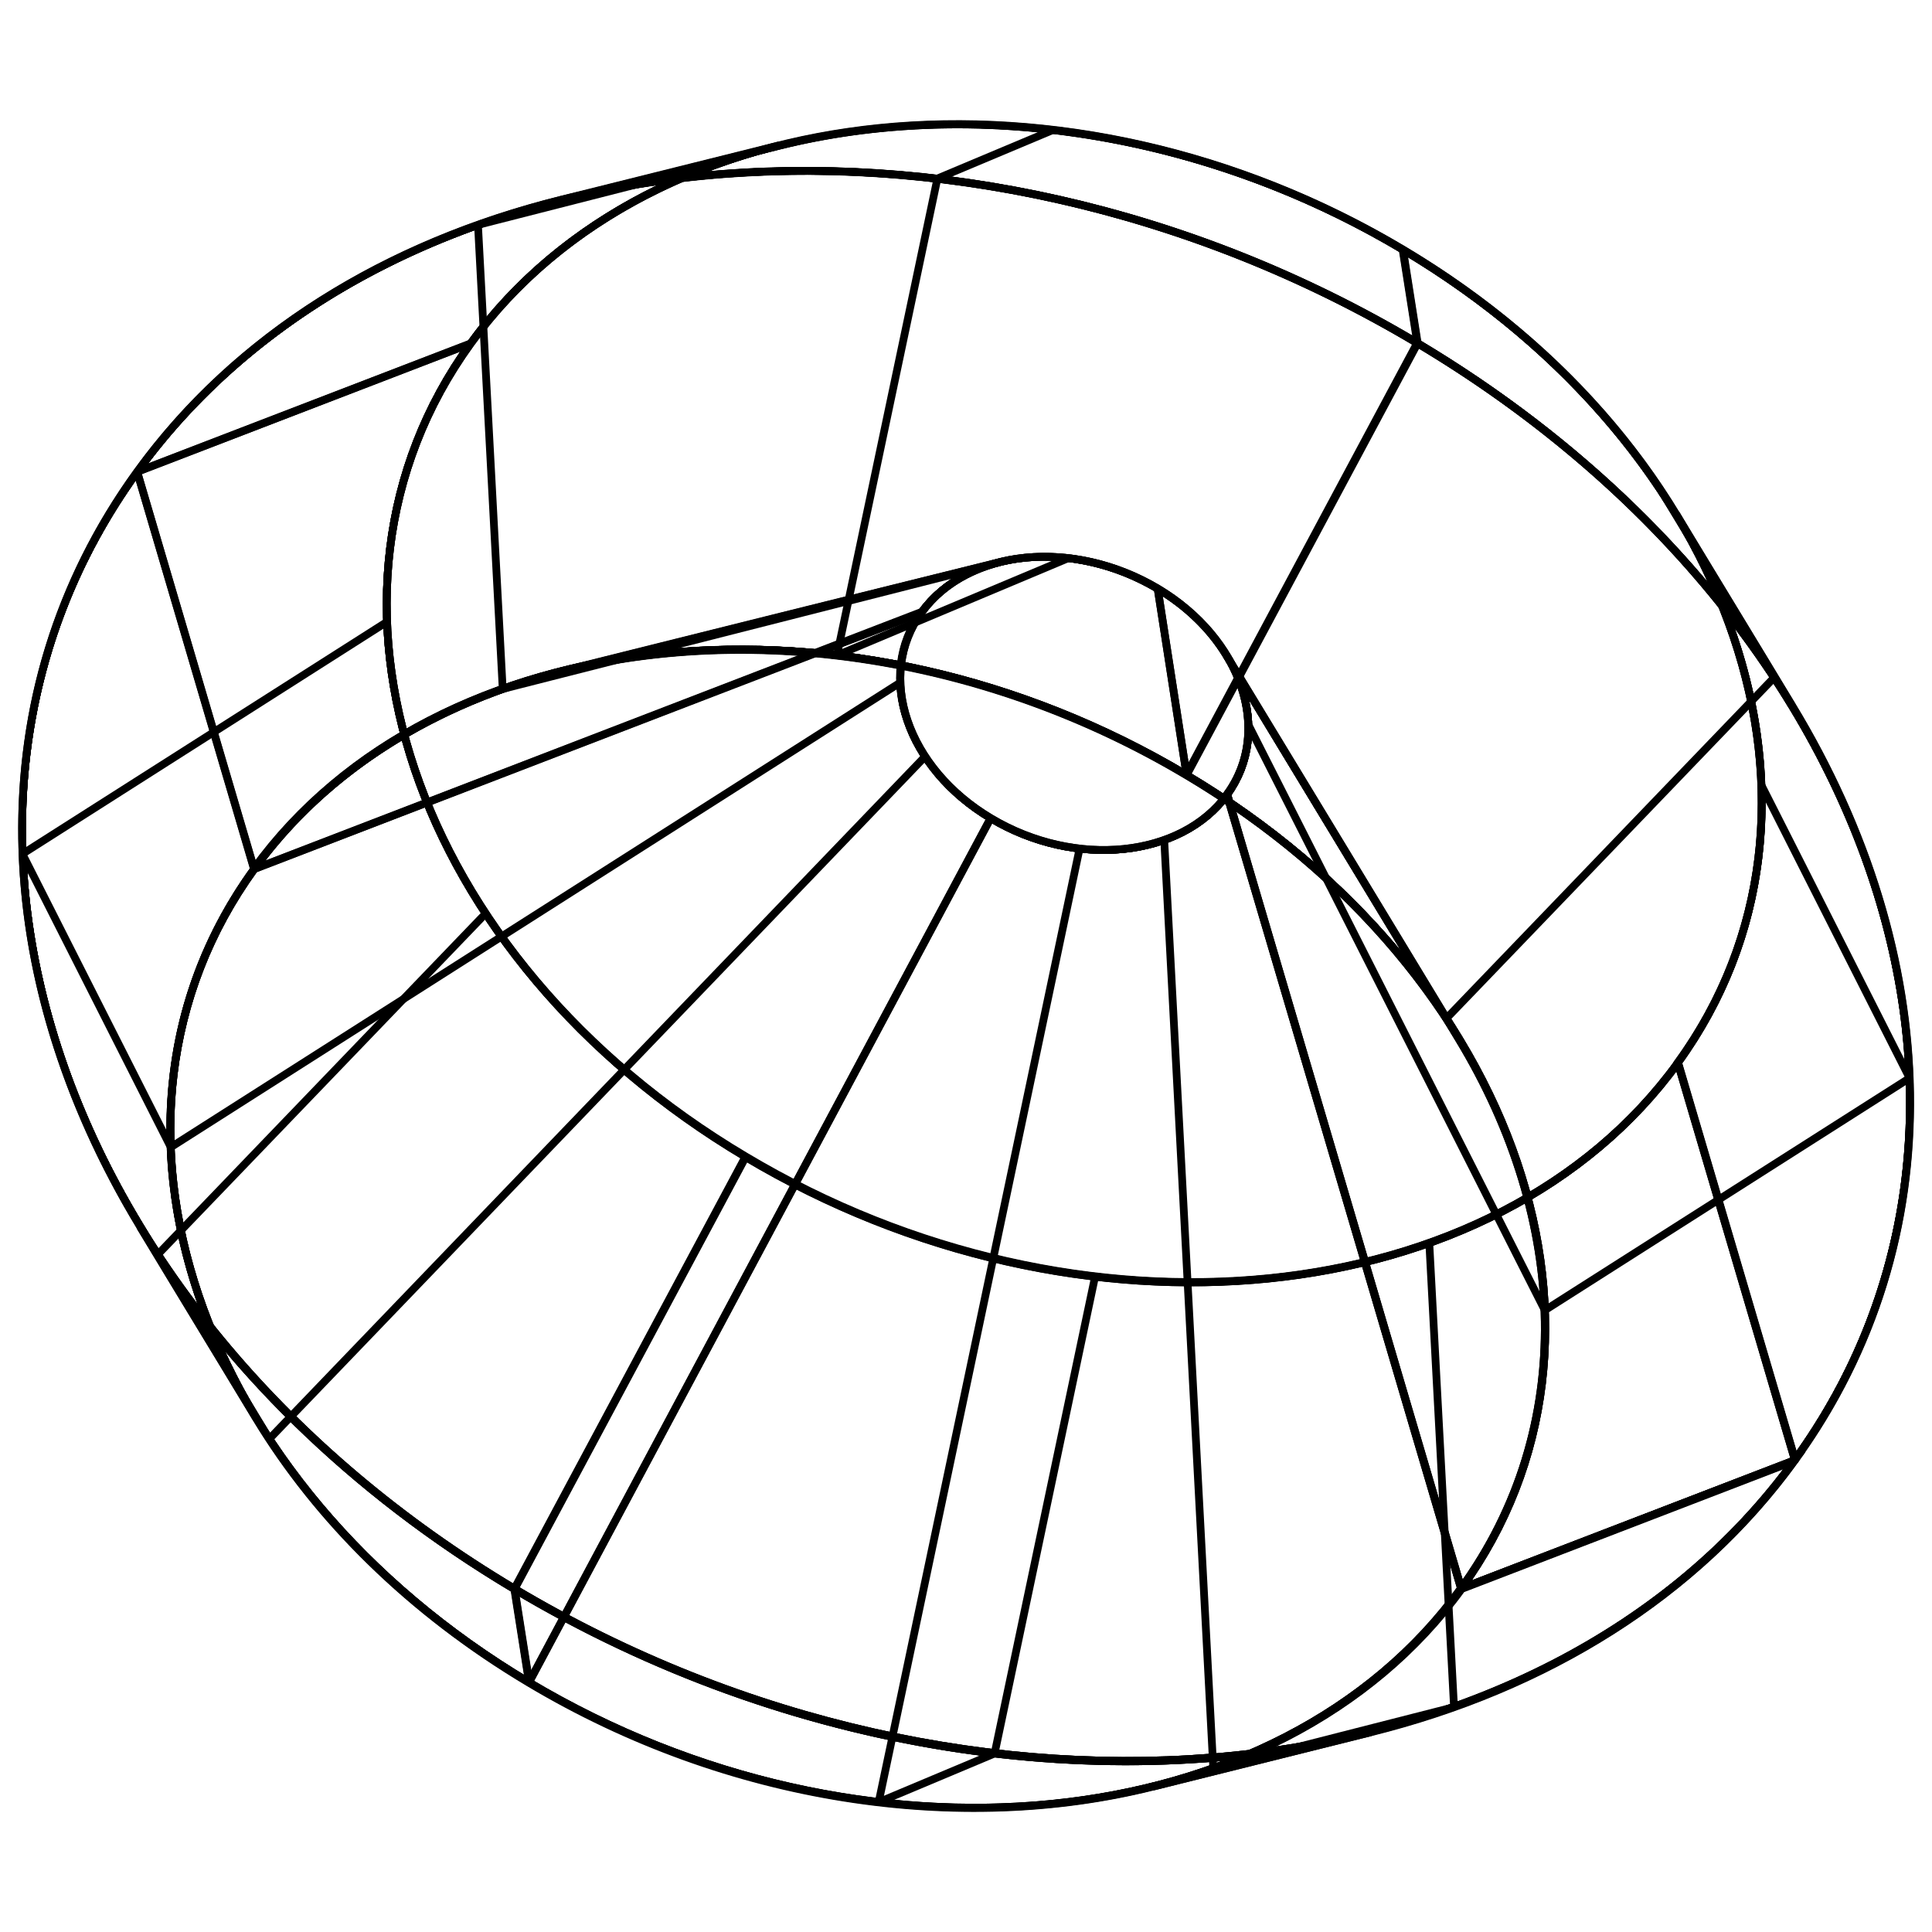 <?xml version="1.0" encoding="utf-8"?>
<!-- Generator: Adobe Illustrator 27.5.0, SVG Export Plug-In . SVG Version: 6.00 Build 0)  -->
<svg version="1.1" id="Layer_1" xmlns="http://www.w3.org/2000/svg" xmlns:xlink="http://www.w3.org/1999/xlink" x="0px" y="0px"
	 viewBox="0 0 500 500" style="enable-background:new 0 0 500 500;" xml:space="preserve">
<style type="text/css">
	.st0{enable-background:new    ;}
	.st1{clip-path:url(#SVGID_00000029014014411944496610000012122228490888518322_);enable-background:new    ;}
	.st2{fill:none;stroke:#000000;stroke-width:2;stroke-miterlimit:10;}
	
		.st3{clip-path:url(#SVGID_00000029014014411944496610000012122228490888518322_);fill:none;stroke:#000000;stroke-width:2;stroke-miterlimit:10;}
	.st4{clip-path:url(#SVGID_00000030485343458842627590000000332787337755600809_);enable-background:new    ;}
	
		.st5{clip-path:url(#SVGID_00000030485343458842627590000000332787337755600809_);fill:none;stroke:#000000;stroke-width:2;stroke-miterlimit:10;}
	.st6{clip-path:url(#SVGID_00000168080571846776097460000015956745596725875848_);enable-background:new    ;}
	
		.st7{clip-path:url(#SVGID_00000168080571846776097460000015956745596725875848_);fill:none;stroke:#000000;stroke-width:2;stroke-miterlimit:10;}
	
		.st8{clip-path:url(#SVGID_00000080173719435254362350000017725077292929417884_);fill:none;stroke:#000000;stroke-width:2;stroke-miterlimit:10;}
	.st9{clip-path:url(#SVGID_00000124882312517271956460000007557423204440415372_);enable-background:new    ;}
	
		.st10{clip-path:url(#SVGID_00000124882312517271956460000007557423204440415372_);fill:none;stroke:#000000;stroke-width:2;stroke-miterlimit:10;}
	.st11{clip-path:url(#SVGID_00000056420871709834936720000000839472108264778647_);enable-background:new    ;}
	
		.st12{clip-path:url(#SVGID_00000056420871709834936720000000839472108264778647_);fill:none;stroke:#000000;stroke-width:2;stroke-miterlimit:10;}
	.st13{clip-path:url(#SVGID_00000043419607968193575470000015519433115865506489_);enable-background:new    ;}
	
		.st14{clip-path:url(#SVGID_00000043419607968193575470000015519433115865506489_);fill:none;stroke:#000000;stroke-width:2;stroke-miterlimit:10;}
	.st15{clip-path:url(#SVGID_00000054984018711014367650000009202451145424343741_);enable-background:new    ;}
	
		.st16{clip-path:url(#SVGID_00000054984018711014367650000009202451145424343741_);fill:none;stroke:#000000;stroke-width:2;stroke-miterlimit:10;}
	.st17{clip-path:url(#SVGID_00000111160684482697025950000018214473776391798180_);enable-background:new    ;}
	
		.st18{clip-path:url(#SVGID_00000111160684482697025950000018214473776391798180_);fill:none;stroke:#000000;stroke-width:2;stroke-miterlimit:10;}
	.st19{clip-path:url(#SVGID_00000180339010066173595530000009962608271827758254_);enable-background:new    ;}
	
		.st20{clip-path:url(#SVGID_00000180339010066173595530000009962608271827758254_);fill:none;stroke:#000000;stroke-width:2;stroke-miterlimit:10;}
</style>
<g>
	<g class="st0">
		<g class="st0">
			<defs>
				<path id="SVGID_1_" class="st0" d="M377.7,269c-20.1-33.1-40.2-66.2-60.3-99.4c-4-6.6-10.1-12.7-17.9-17.3
					c-13.2-7.8-28.3-10-40.9-6.8l0,0c-37.7,9.4-75.3,18.8-113,28.2c49.6-12.4,109.5-4,161.4,26.9C338,219,361.9,242.9,377.7,269z"/>
			</defs>
			<clipPath id="SVGID_00000033338129405774708860000009520599441531144576_">
				<use xlink:href="#SVGID_1_"  style="overflow:visible;"/>
			</clipPath>
			<g style="clip-path:url(#SVGID_00000033338129405774708860000009520599441531144576_);enable-background:new    ;">
				<g>
					<path class="st2" d="M378.2,411.1l-60.6-205.5c11.9-16.4,3.8-40.3-18-53.3l7.5,48.3C393.4,252,425.2,346.2,378.2,411.1z"/>
					<line class="st2" x1="374.3" y1="263.6" x2="316.6" y2="168.2"/>
				</g>
				<g>
					<path class="st2" d="M307.1,200.6l-7.5-48.3c-21.9-13-49.2-10.3-61.1,6.2L65.8,224.9C112.8,160,220.8,149.1,307.1,200.6z"/>
					<line class="st2" x1="216.6" y1="169.6" x2="276.6" y2="144.4"/>
				</g>
			</g>
			
				<path style="clip-path:url(#SVGID_00000033338129405774708860000009520599441531144576_);fill:none;stroke:#000000;stroke-width:2;stroke-miterlimit:10;" d="
				M377.7,269c-20.1-33.1-40.2-66.2-60.3-99.4c-4-6.6-10.1-12.7-17.9-17.3c-13.2-7.8-28.3-10-40.9-6.8l0,0
				c-37.7,9.4-75.3,18.8-113,28.2c49.6-12.4,109.5-4,161.4,26.9C338,219,361.9,242.9,377.7,269z"/>
			<use xlink:href="#SVGID_1_"  style="overflow:visible;fill:none;stroke:#000000;stroke-width:2;stroke-miterlimit:10;"/>
		</g>
		<g class="st0">
			<defs>
				<path id="SVGID_00000090255773658213249760000013853559526014494861_" class="st0" d="M317.4,169.6c7.2,11.8,7.8,25.5,0.1,36
					l60.6,205.5c30.2-41.6,27.8-95.4-0.5-142.1C357.6,235.8,337.5,202.7,317.4,169.6z"/>
			</defs>
			<clipPath id="SVGID_00000176760164704411122260000009085582626296358822_">
				<use xlink:href="#SVGID_00000090255773658213249760000013853559526014494861_"  style="overflow:visible;"/>
			</clipPath>
			<g style="clip-path:url(#SVGID_00000176760164704411122260000009085582626296358822_);enable-background:new    ;">
				<path class="st2" d="M378.2,411.1l-60.6-205.5c11.9-16.4,3.8-40.3-18-53.3l7.5,48.3C393.4,252,425.2,346.2,378.2,411.1z"/>
				<line class="st2" x1="399.8" y1="339.1" x2="323" y2="187.4"/>
			</g>
			
				<path style="clip-path:url(#SVGID_00000176760164704411122260000009085582626296358822_);fill:none;stroke:#000000;stroke-width:2;stroke-miterlimit:10;" d="
				M317.4,169.6c7.2,11.8,7.8,25.5,0.1,36l60.6,205.5c30.2-41.6,27.8-95.4-0.5-142.1C357.6,235.8,337.5,202.7,317.4,169.6z"/>
			
				<use xlink:href="#SVGID_00000090255773658213249760000013853559526014494861_"  style="overflow:visible;fill:none;stroke:#000000;stroke-width:2;stroke-miterlimit:10;"/>
		</g>
		<g class="st0">
			<defs>
				<path id="SVGID_00000068655521242192655570000001631804728114764985_" class="st0" d="M145.7,173.6
					c-32.8,8.2-61.2,25.5-79.9,51.3c-47,64.9-15.1,159.1,71.1,210.5c86.3,51.4,194.3,40.5,241.3-24.3l-60.6-205.5
					c-11.9,16.4-39.3,19.2-61.1,6.2c-21.9-13-29.9-36.9-18-53.3c4.7-6.5,11.9-10.9,20.2-13C221,154.8,183.3,164.2,145.7,173.6z"/>
			</defs>
			<clipPath id="SVGID_00000154406853199599738620000004738875031719429554_">
				<use xlink:href="#SVGID_00000068655521242192655570000001631804728114764985_"  style="overflow:visible;"/>
			</clipPath>
			<g style="clip-path:url(#SVGID_00000154406853199599738620000004738875031719429554_);enable-background:new    ;">
				<g>
					<path class="st2" d="M307.1,200.6l-7.5-48.3c-21.9-13-49.2-10.3-61.1,6.2L65.8,224.9C112.8,160,220.8,149.1,307.1,200.6z"/>
					<line class="st2" x1="130.1" y1="178.3" x2="254.7" y2="146.6"/>
				</g>
				<g>
					<path class="st2" d="M65.8,224.9l172.6-66.5c-11.9,16.4-3.8,40.3,18,53.3L136.9,435.4C50.6,384,18.8,289.8,65.8,224.9z"/>
					<line class="st2" x1="44.2" y1="296.9" x2="232.9" y2="176.7"/>
					<line class="st2" x1="69.7" y1="372.4" x2="239.4" y2="195.8"/>
				</g>
				<g>
					<path class="st2" d="M136.9,435.4l119.5-223.7c21.9,13,49.2,10.3,61.1-6.2l60.6,205.5C331.2,476,223.2,486.9,136.9,435.4z"/>
					<line class="st2" x1="227.4" y1="466.4" x2="279.4" y2="219.6"/>
					<line class="st2" x1="314" y1="457.7" x2="301.3" y2="217.4"/>
				</g>
			</g>
			
				<path style="clip-path:url(#SVGID_00000154406853199599738620000004738875031719429554_);fill:none;stroke:#000000;stroke-width:2;stroke-miterlimit:10;" d="
				M145.7,173.6c-32.8,8.2-61.2,25.5-79.9,51.3c-47,64.9-15.1,159.1,71.1,210.5c86.3,51.4,194.3,40.5,241.3-24.3l-60.6-205.5
				c-11.9,16.4-39.3,19.2-61.1,6.2c-21.9-13-29.9-36.9-18-53.3c4.7-6.5,11.9-10.9,20.2-13C221,154.8,183.3,164.2,145.7,173.6z"/>
			
				<use xlink:href="#SVGID_00000068655521242192655570000001631804728114764985_"  style="overflow:visible;fill:none;stroke:#000000;stroke-width:2;stroke-miterlimit:10;"/>
		</g>
		<g class="st0">
			<defs>
				<path id="SVGID_00000044136414080945689070000000295295175246773672_" class="st0" d="M192.9,299.4
					C106.6,248,74.8,153.8,121.8,88.9s155-75.8,241.3-24.3c86.3,51.4,118.1,145.7,71.1,210.5C387.2,340,279.2,350.9,192.9,299.4z
					 M317.6,205.6c11.9-16.4,3.8-40.3-18-53.3c-21.9-13-49.2-10.3-61.1,6.2c-11.9,16.4-3.8,40.3,18,53.3
					C278.3,224.8,305.7,222,317.6,205.6"/>
			</defs>
			<clipPath id="SVGID_00000181066914138829826430000001893916912180740494_">
				<use xlink:href="#SVGID_00000044136414080945689070000000295295175246773672_"  style="overflow:visible;"/>
			</clipPath>
			
				<path style="clip-path:url(#SVGID_00000181066914138829826430000001893916912180740494_);fill:none;stroke:#000000;stroke-width:2;stroke-miterlimit:10;" d="
				M192.9,299.4C106.6,248,74.8,153.8,121.8,88.9s155-75.8,241.3-24.3c86.3,51.4,118.1,145.7,71.1,210.5
				C387.2,340,279.2,350.9,192.9,299.4z M317.6,205.6c11.9-16.4,3.8-40.3-18-53.3c-21.9-13-49.2-10.3-61.1,6.2
				c-11.9,16.4-3.8,40.3,18,53.3C278.3,224.8,305.7,222,317.6,205.6"/>
			
				<use xlink:href="#SVGID_00000044136414080945689070000000295295175246773672_"  style="overflow:visible;fill:none;stroke:#000000;stroke-width:2;stroke-miterlimit:10;"/>
		</g>
		<g class="st0">
			<defs>
				<path id="SVGID_00000057840563632101206920000005094896906296161443_" class="st0" d="M433.7,133c-15.8-26.1-39.7-50-70.6-68.4
					c-51.9-30.9-111.7-39.3-161.4-26.9c-18.8,4.7-37.7,9.4-56.5,14.1c68.2-17,150.3-5.5,221.6,37c42.4,25.3,75.3,58.1,97,93.9
					C453.8,166.1,443.7,149.5,433.7,133z"/>
			</defs>
			<clipPath id="SVGID_00000019645132644839834010000012378934566312484517_">
				<use xlink:href="#SVGID_00000057840563632101206920000005094896906296161443_"  style="overflow:visible;"/>
			</clipPath>
			<g style="clip-path:url(#SVGID_00000019645132644839834010000012378934566312484517_);enable-background:new    ;">
				<g>
					<path class="st2" d="M434.2,275.1l30.3,102.8c64.5-89.1,20.8-218.5-97.7-289.1l-3.8-24.2C449.4,116,481.2,210.2,434.2,275.1z"
						/>
					<line class="st2" x1="430.3" y1="127.6" x2="459.2" y2="175.3"/>
				</g>
				<g>
					<path class="st2" d="M363.1,64.6l3.8,24.2C248.3,18.1,100,33.1,35.5,122.1l86.3-33.2C168.8,24,276.8,13.1,363.1,64.6z"/>
					<line class="st2" x1="272.6" y1="33.6" x2="242.6" y2="46.2"/>
				</g>
			</g>
			
				<path style="clip-path:url(#SVGID_00000019645132644839834010000012378934566312484517_);fill:none;stroke:#000000;stroke-width:2;stroke-miterlimit:10;" d="
				M433.7,133c-15.8-26.1-39.7-50-70.6-68.4c-51.9-30.9-111.7-39.3-161.4-26.9c-18.8,4.7-37.7,9.4-56.5,14.1
				c68.2-17,150.3-5.5,221.6,37c42.4,25.3,75.3,58.1,97,93.9C453.8,166.1,443.7,149.5,433.7,133z"/>
			
				<use xlink:href="#SVGID_00000057840563632101206920000005094896906296161443_"  style="overflow:visible;fill:none;stroke:#000000;stroke-width:2;stroke-miterlimit:10;"/>
		</g>
		<g class="st0">
			<defs>
				<path id="SVGID_00000106138688456392522450000004785202001387241883_" class="st0" d="M463.8,182.6
					c-10-16.6-20.1-33.1-30.1-49.7c28.4,46.8,30.7,100.5,0.5,142.1l30.3,102.8C506,320.7,502.8,246.9,463.8,182.6z"/>
			</defs>
			<clipPath id="SVGID_00000063609733998801454240000015010680370258563472_">
				<use xlink:href="#SVGID_00000106138688456392522450000004785202001387241883_"  style="overflow:visible;"/>
			</clipPath>
			<g style="clip-path:url(#SVGID_00000063609733998801454240000015010680370258563472_);enable-background:new    ;">
				<path class="st2" d="M434.2,275.1l30.3,102.8c64.5-89.1,20.8-218.5-97.7-289.1l-3.8-24.2C449.4,116,481.2,210.2,434.2,275.1z"/>
				<line class="st2" x1="455.8" y1="203.1" x2="494.2" y2="279"/>
			</g>
			
				<path style="clip-path:url(#SVGID_00000063609733998801454240000015010680370258563472_);fill:none;stroke:#000000;stroke-width:2;stroke-miterlimit:10;" d="
				M463.8,182.6c-10-16.6-20.1-33.1-30.1-49.7c28.4,46.8,30.7,100.5,0.5,142.1l30.3,102.8C506,320.7,502.8,246.9,463.8,182.6z"/>
			
				<use xlink:href="#SVGID_00000106138688456392522450000004785202001387241883_"  style="overflow:visible;fill:none;stroke:#000000;stroke-width:2;stroke-miterlimit:10;"/>
		</g>
		<g class="st0">
			<defs>
				<path id="SVGID_00000041260841629192287800000012871677458459946168_" class="st0" d="M201.7,37.6c-18.8,4.7-37.7,9.4-56.5,14.1
					c-45.1,11.2-84.1,35-109.7,70.4c-64.5,89.1-20.8,218.5,97.7,289.1c118.5,70.6,266.9,55.6,331.4-33.4l-30.3-102.8
					c-47,64.9-155,75.8-241.3,24.3C106.6,248,74.8,153.8,121.8,88.9C140.5,63.1,168.9,45.8,201.7,37.6z"/>
			</defs>
			<clipPath id="SVGID_00000115483315633881507940000008081840942939199380_">
				<use xlink:href="#SVGID_00000041260841629192287800000012871677458459946168_"  style="overflow:visible;"/>
			</clipPath>
			<g style="clip-path:url(#SVGID_00000115483315633881507940000008081840942939199380_);enable-background:new    ;">
				<g>
					<path class="st2" d="M363.1,64.6l3.8,24.2C248.3,18.1,100,33.1,35.5,122.1l86.3-33.2C168.8,24,276.8,13.1,363.1,64.6z"/>
					<line class="st2" x1="186" y1="42.3" x2="123.7" y2="58.2"/>
				</g>
				<g>
					<path class="st2" d="M121.8,88.9l-86.3,33.2c-64.5,89.1-20.8,218.5,97.7,289.1l59.8-111.8C106.6,248,74.8,153.8,121.8,88.9z"/>
					<line class="st2" x1="100.2" y1="160.9" x2="5.8" y2="221"/>
					<line class="st2" x1="125.7" y1="236.4" x2="40.8" y2="324.7"/>
				</g>
				<g>
					<path class="st2" d="M192.9,299.4l-59.8,111.8c118.5,70.6,266.9,55.6,331.4-33.4l-30.3-102.8
						C387.2,340,279.2,350.9,192.9,299.4z"/>
					<line class="st2" x1="283.4" y1="330.4" x2="257.4" y2="453.8"/>
					<line class="st2" x1="369.9" y1="321.7" x2="376.3" y2="441.8"/>
				</g>
			</g>
			
				<path style="clip-path:url(#SVGID_00000115483315633881507940000008081840942939199380_);fill:none;stroke:#000000;stroke-width:2;stroke-miterlimit:10;" d="
				M201.7,37.6c-18.8,4.7-37.7,9.4-56.5,14.1c-45.1,11.2-84.1,35-109.7,70.4c-64.5,89.1-20.8,218.5,97.7,289.1
				c118.5,70.6,266.9,55.6,331.4-33.4l-30.3-102.8c-47,64.9-155,75.8-241.3,24.3C106.6,248,74.8,153.8,121.8,88.9
				C140.5,63.1,168.9,45.8,201.7,37.6z"/>
			
				<use xlink:href="#SVGID_00000041260841629192287800000012871677458459946168_"  style="overflow:visible;fill:none;stroke:#000000;stroke-width:2;stroke-miterlimit:10;"/>
		</g>
		<g class="st0">
			<defs>
				<path id="SVGID_00000121244138885280787740000003859661565737918113_" class="st0" d="M36.2,317.4c10,16.6,20.1,33.1,30.1,49.7
					c15.8,26.1,39.7,50,70.6,68.4c51.9,31,111.7,39.3,161.4,26.9l0,0c18.8-4.7,37.7-9.4,56.5-14.1c-68.2,17-150.3,5.5-221.6-37
					C90.7,386,57.9,353.2,36.2,317.4z"/>
			</defs>
			<clipPath id="SVGID_00000160189697914910262310000013503656149328151472_">
				<use xlink:href="#SVGID_00000121244138885280787740000003859661565737918113_"  style="overflow:visible;"/>
			</clipPath>
			<g style="clip-path:url(#SVGID_00000160189697914910262310000013503656149328151472_);enable-background:new    ;">
				<g>
					<path class="st2" d="M35.5,122.1l30.3,102.8c-47,64.9-15.1,159.1,71.1,210.5l-3.8-24.2C14.7,340.7-29.1,211.2,35.5,122.1z"/>
					<line class="st2" x1="40.8" y1="324.7" x2="69.7" y2="372.4"/>
				</g>
				<g>
					<path class="st2" d="M133.2,411.3l3.8,24.2c86.3,51.4,194.3,40.5,241.3-24.3l86.3-33.2C400,466.9,251.7,481.9,133.2,411.3z"/>
					<line class="st2" x1="257.4" y1="453.8" x2="227.4" y2="466.4"/>
				</g>
			</g>
			
				<path style="clip-path:url(#SVGID_00000160189697914910262310000013503656149328151472_);fill:none;stroke:#000000;stroke-width:2;stroke-miterlimit:10;" d="
				M36.2,317.4c10,16.6,20.1,33.1,30.1,49.7c15.8,26.1,39.7,50,70.6,68.4c51.9,31,111.7,39.3,161.4,26.9l0,0
				c18.8-4.7,37.7-9.4,56.5-14.1c-68.2,17-150.3,5.5-221.6-37C90.7,386,57.9,353.2,36.2,317.4z"/>
			
				<use xlink:href="#SVGID_00000121244138885280787740000003859661565737918113_"  style="overflow:visible;fill:none;stroke:#000000;stroke-width:2;stroke-miterlimit:10;"/>
		</g>
		<g class="st0">
			<defs>
				<path id="SVGID_00000160185599759335530780000003418896315167551616_" class="st0" d="M66.3,367
					c-28.4-46.8-30.7-100.5-0.5-142.1c47-64.9,155-75.8,241.3-24.3c86.3,51.4,118.1,145.7,71.1,210.5l86.3-33.2
					c64.5-89.1,20.8-218.5-97.7-289.1C248.3,18.1,100,33.1,35.5,122.1c-41.4,57.2-38.2,131,0.7,195.2
					C46.2,333.9,56.3,350.5,66.3,367z"/>
			</defs>
			<clipPath id="SVGID_00000018930948560798475820000009512547322205192326_">
				<use xlink:href="#SVGID_00000160185599759335530780000003418896315167551616_"  style="overflow:visible;"/>
			</clipPath>
			<g style="clip-path:url(#SVGID_00000018930948560798475820000009512547322205192326_);enable-background:new    ;">
				<g>
					<path class="st2" d="M464.5,377.9l-86.3,33.2c47-64.9,15.1-159.1-71.1-210.5l59.8-111.8C485.3,159.3,529.1,288.8,464.5,377.9z"
						/>
					<line class="st2" x1="494.2" y1="279" x2="399.8" y2="339.1"/>
					<line class="st2" x1="459.2" y1="175.3" x2="374.3" y2="263.6"/>
				</g>
				<g>
					<path class="st2" d="M366.8,88.7l-59.8,111.8c-86.3-51.4-194.3-40.5-241.3,24.3L35.5,122.1C100,33.1,248.3,18.1,366.8,88.7z"/>
					<line class="st2" x1="242.6" y1="46.2" x2="216.6" y2="169.6"/>
					<line class="st2" x1="123.7" y1="58.2" x2="130.1" y2="178.3"/>
				</g>
				<g>
					<path class="st2" d="M35.5,122.1l30.3,102.8c-47,64.9-15.1,159.1,71.1,210.5l-3.8-24.2C14.7,340.7-29.1,211.2,35.5,122.1z"/>
					<line class="st2" x1="5.8" y1="221" x2="44.2" y2="296.9"/>
				</g>
			</g>
			
				<path style="clip-path:url(#SVGID_00000018930948560798475820000009512547322205192326_);fill:none;stroke:#000000;stroke-width:2;stroke-miterlimit:10;" d="
				M66.3,367c-28.4-46.8-30.7-100.5-0.5-142.1c47-64.9,155-75.8,241.3-24.3c86.3,51.4,118.1,145.7,71.1,210.5l86.3-33.2
				c64.5-89.1,20.8-218.5-97.7-289.1C248.3,18.1,100,33.1,35.5,122.1c-41.4,57.2-38.2,131,0.7,195.2C46.2,333.9,56.3,350.5,66.3,367
				z"/>
			
				<use xlink:href="#SVGID_00000160185599759335530780000003418896315167551616_"  style="overflow:visible;fill:none;stroke:#000000;stroke-width:2;stroke-miterlimit:10;"/>
		</g>
		<g class="st0">
			<defs>
				<path id="SVGID_00000166639043661628512670000010348226824676475569_" class="st0" d="M354.8,448.3
					c45.1-11.2,84.1-35,109.7-70.4l-86.3,33.2c-18.7,25.8-47.1,43.1-79.9,51.3C317.1,457.7,336,453,354.8,448.3z"/>
			</defs>
			<clipPath id="SVGID_00000176025209850906095250000005852490528880304043_">
				<use xlink:href="#SVGID_00000166639043661628512670000010348226824676475569_"  style="overflow:visible;"/>
			</clipPath>
			<g style="clip-path:url(#SVGID_00000176025209850906095250000005852490528880304043_);enable-background:new    ;">
				<path class="st2" d="M133.2,411.3l3.8,24.2c86.3,51.4,194.3,40.5,241.3-24.3l86.3-33.2C400,466.9,251.7,481.9,133.2,411.3z"/>
				<line class="st2" x1="376.3" y1="441.8" x2="314" y2="457.7"/>
			</g>
			
				<path style="clip-path:url(#SVGID_00000176025209850906095250000005852490528880304043_);fill:none;stroke:#000000;stroke-width:2;stroke-miterlimit:10;" d="
				M354.8,448.3c45.1-11.2,84.1-35,109.7-70.4l-86.3,33.2c-18.7,25.8-47.1,43.1-79.9,51.3C317.1,457.7,336,453,354.8,448.3z"/>
			
				<use xlink:href="#SVGID_00000166639043661628512670000010348226824676475569_"  style="overflow:visible;fill:none;stroke:#000000;stroke-width:2;stroke-miterlimit:10;"/>
		</g>
	</g>
</g>
</svg>
